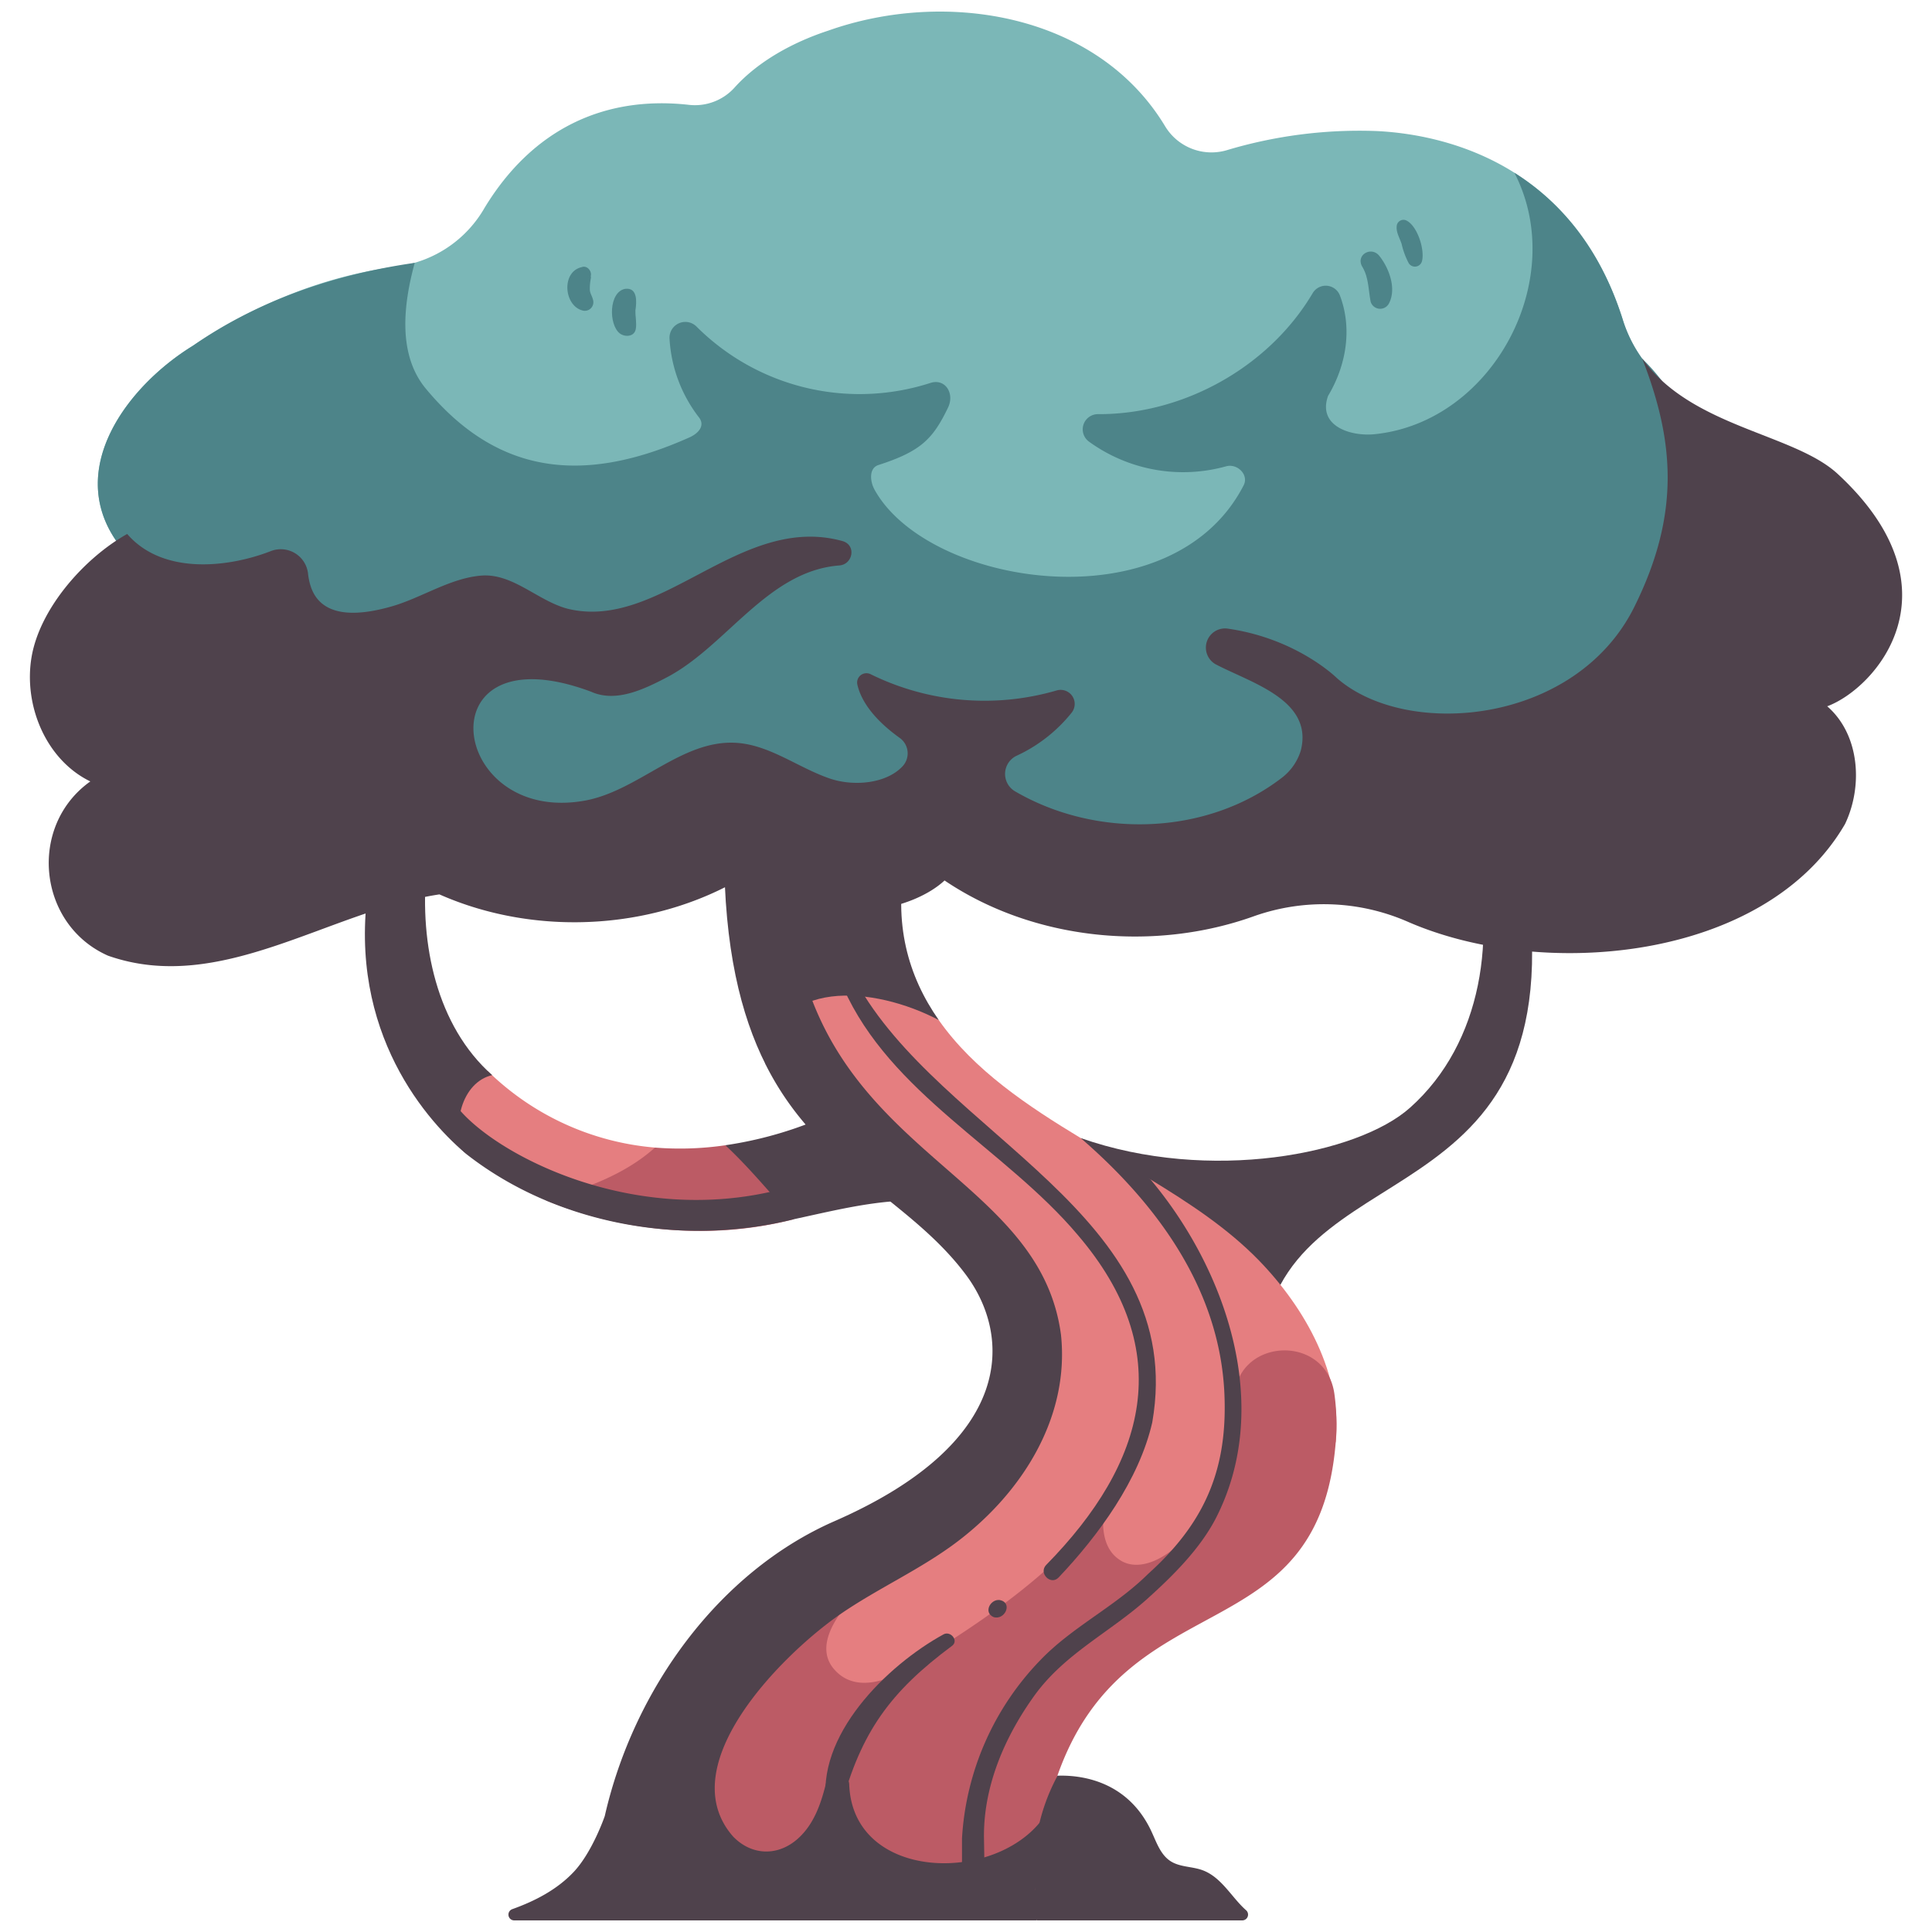 <svg id="flat" height="512" viewBox="0 0 500 500" width="512" xmlns="http://www.w3.org/2000/svg"><path d="m126.22 277.177a70.2 70.2 0 0 0 43.285 19.815c-5.872 23.013-32.13 9.69-52.508-6.411-1.057-7.369 2.916-13.404 9.223-13.404z" fill="#e57e80"/><path d="m187.721 296.392a81.271 81.271 0 0 1 -18.216.6c-7.851 7.07-18.206 10.657-28.21 13.672 20.317 8.2 42.858 10.364 64.157 4.874-2.069-8.649-7.865-15.098-17.731-19.146z" fill="#bc5b65"/><path d="m246.16 311.593-23.694-27.086a100.158 100.158 0 0 1 -34.745 11.88c6.375 5.945 11.856 12.734 17.731 19.147 13.636-2.941 27.179-6.546 40.708-3.941z" fill="#4f424c"/><path d="m127.378 278.244c-14.412-12.759-18.765-33.994-17.015-53.06l-14.452.928c-7.1 38.444 13.14 62.666 24.5 72.324-3.806-6.967-.891-18.395 6.967-20.192z" fill="#4f424c"/><path d="m327.207 344.646c8.785-48.992 85.734-27.62 66.119-127.093l-12.483.768c6.718 23.441 2.92 51.567-15.931 68.355-13.463 12.038-51.866 19.579-85.23 7.85z" fill="#4f424c"/><path d="m322.463 494.348c-3.664-3.232-6.236-8.376-11.049-10.265-2.731-1.073-5.945-.816-8.426-2.382-2.814-1.777-3.8-5.311-5.271-8.3-8.327-16.928-26.752-13.6-26.752-13.6s-8.011 20.107-2.68 37.2h53.206a1.505 1.505 0 0 0 .972-2.653z" fill="#4f424c"/><path d="m325.757 326.139c-8.171-8.37-18.049-14.813-27.992-20.882-4.951-1.556-11.306-5.747-18.083-10.731-13.533-8.2-27.6-17.494-36.735-30.533-11.279-10-45.541-14.24-40.743 6.632 13.627 27.047 38.463 38.631 53.18 58.339 11.678 15.639 9.878 51.23-37.311 71.886-22.276 34.554-6.633 45.428 30.892 42.635 37.946-15.655 71.315-37.536 96.72-70.249 1.77-17.38-7.756-34.565-19.928-47.097z" fill="#e57e80"/><path d="m345.685 373.236a56.8 56.8 0 0 0 -.346-12.506c-2.26-16.084-26.186-14.418-25.837 1.82.432 28.322-20.187 47.855-29.851 41.061-6.334-4.272-3.569-14.711-3.569-14.711-12.644 19.772-40.193 35.545-48.43 41.105 0 0-14.168 10.979-21.852 1.919s9.817-22.977 9.817-22.977l-8.677-4.2-15.6 7.732c-21.99 20.663-38.129 56.2-38.129 56.2 16.354 19.943 59.315 16.9 104.762 20.481a50.038 50.038 0 0 1 5.594-29.355c17.77-51.18 67.667-31.486 72.118-86.569z" fill="#bc5b65"/><path d="m187.4 220.041c0 25.246 4.271 42.6 10.781 55.522 2.109-22.918 28.189-20.313 44.771-11.574-7.956-11.364-11.831-25.047-8.559-41.73-15.159-3.459-33.056-5.694-46.993-2.218z" fill="#4f424c"/><path d="m424.984 92.806a33.119 33.119 0 0 1 -5.03-10.14c-13.164-41.676-48.275-48.029-63.765-48.753a119.482 119.482 0 0 0 -38.738 4.969 14.019 14.019 0 0 1 -15.892-6.158c-17.549-29.2-56.734-35.6-87.211-24.795-8.9 2.921-17.99 7.774-24.285 14.777a13.8 13.8 0 0 1 -12 4.4c-21.78-2.362-40.285 6.331-52.643 26.658a30.663 30.663 0 0 1 -22.467 15.174c-18.879 2.395-37.14 9.856-52.993 20.517-17.018 10.452-33.233 32.045-19.481 51.09 0 0-7.4 77.8 175.818 77.8s221.012-5.967 221.012-5.967 34.165-71.431-2.325-119.572z" fill="#7bb7b7"/><path d="m424.984 92.806a35.747 35.747 0 0 1 -5.03-10.14c-6.05-19.154-16.737-30.833-28.024-37.948 14.148 27.4-5.435 64.4-36.007 67.634-6.311.7-15.018-2.053-12.217-9.9 4.654-7.768 6.333-17.295 3.079-25.937a3.927 3.927 0 0 0 -7.055-.665c-11.282 19.09-33.368 31.432-55.522 31.329a3.934 3.934 0 0 0 -2.4 7.1 41.5 41.5 0 0 0 35.446 6.419c2.951-.862 6.011 2.175 4.6 4.908-18.6 36.161-81.54 26.274-95.5 1.164-1.252-2.253-1.48-5.63.974-6.42 11.114-3.575 14.136-6.83 18.023-14.862 1.767-3.651-.707-7.624-4.568-6.382a59.7 59.7 0 0 1 -60.534-14.6 4.094 4.094 0 0 0 -6.973 3.179 36.651 36.651 0 0 0 7.589 20.3c1.671 2.105 0 4.125-2.451 5.222-27.681 12.372-49.834 9.521-68.206-12.62-7.208-8.687-5.924-21.423-2.876-32.561-20.332 2.926-40.29 9.543-57.371 21.429-17.02 10.454-33.233 32.046-19.482 51.09l7.834 36.483s52.236 56.806 185.437 37.218l191.314 11.754s52.487-92.051 9.92-133.194z" fill="#4d8489"/><g fill="#4f424c"><path d="m270.855 469.2c-11.4 18.518-50.144 18.286-51.075-7.373-.119-3.278-5.074-4.2-5.893-.8-1.321 5.489-3.161 11.139-7.566 14.963-5.133 4.456-11.81 4.21-16.551-.651-16.241-18.4 12.776-47.242 27.627-57.542 9.826-6.777 20.849-11.617 30.385-18.841 16.583-12.563 29.074-31.982 26.8-53.507-5.256-39.562-54.394-45.778-67.24-95.495-10.759 2.9-10.579 13.8-9.166 25.611 13.627 27.048 37.084 34.637 51.8 54.345 11.678 15.639 13.208 43.1-33.982 63.755-30.029 13.145-52.052 43.624-59.481 76.324 0 0-3.209 9.405-8.134 14.565-4.284 4.489-9.853 7.4-15.772 9.522a1.5 1.5 0 0 0 .5 2.923h135.178c-1.108-9.655.757-20.362 2.57-27.799z"/><path d="m205.452 315.534a25.566 25.566 0 0 0 -3.245-7.764c-39.744 10.287-76.745-10.463-84.745-22.464-.123 2.931-.022 8.514 1.737 11.8.744.846 1.211 1.329 1.211 1.329v.015c23.432 18.5 56.24 24.267 85.043 17.084z"/><path d="m475.591 122.646c-11.36-10.508-37.821-12.026-50.591-29.852 8.146 20.949 10.108 39.834-2.049 64.292-15.189 30.554-58.946 34.221-76.99 18.381 0 0-10.29-10.228-28.255-12.782a4.957 4.957 0 0 0 -3.153 9.2c9.183 4.854 25.448 9.264 22.086 22.376a14.016 14.016 0 0 1 -4.989 7.095c-19.533 14.966-48 15.674-68.987 3.42a5.208 5.208 0 0 1 .426-9.185 39.326 39.326 0 0 0 14.265-11.167 3.64 3.64 0 0 0 -3.92-5.729 66.7 66.7 0 0 1 -48.083-4.194 2.416 2.416 0 0 0 -3.474 2.654c.763 3.378 3.336 8.338 10.965 13.816a4.905 4.905 0 0 1 .774 7.309c-4.162 4.512-12.642 5.364-19 3.157-8.153-2.827-15.43-8.64-24.042-9.191-13.974-.9-25.032 12.116-38.761 14.869-35.834 6.9-42.6-44.528 1.257-28.063 6.324 2.8 13.477-.589 19.531-3.767 15.417-8.094 26.068-27.525 44.609-28.944 3.517-.269 4.471-5.236.854-6.306-26.552-7.345-47.035 23.356-71.1 17.523-7.812-2.025-14.269-9.314-22.552-8.581-8.085.714-15.44 5.817-23.184 8-7.027 1.983-17.654 3.688-20.731-4.977a16.107 16.107 0 0 1 -.767-3.471 7.1 7.1 0 0 0 -9.586-5.927c-11.1 4.34-28.055 6.223-37.228-4.411-11.114 6.228-22.595 19.26-24.74 31.818s3.74 26.658 15.2 32.222c-16.223 11.55-13.629 37.053 4.587 45.1 29.2 10.257 57.114-11.578 85.759-15.864 25.636 11.335 57.449 9.269 81.013-5.91 20.6 16.628 42.4 9.209 49.713 2.306 22.906 15.478 54.089 18.617 80.2 9.207a54.222 54.222 0 0 1 39.507 1.4c34.873 15.342 92.7 10.346 113.343-25.22 4.737-9.964 3.722-23.233-4.614-30.461 12.716-4.742 34.973-30.298 2.707-60.143z"/><path d="m278.848 319.517c25.849 30.145 17.935 58.987-8.109 85.5-2.029 2.129 1.205 5.371 3.233 3.232 10.34-10.906 20.824-25.234 24.233-40.134 9.383-53.872-54.9-74.083-76.791-114.326-1.217-2.078-4.091-.258-3.158 1.846 12.165 27.406 41.869 41.73 60.592 63.882z"/><path d="m258.7 414.078c-2.446-.239-4.235 3.269-1.56 4.422 2.914.9 5.09-3.733 1.56-4.422z"/><path d="m254.664 476.237c-.353-13.668 5.336-26.816 13.251-37.714 7.9-10.745 19.486-16.159 29.155-24.88 6.521-5.881 13.4-12.71 17.521-20.583 14.944-28.969 2.9-64.292-16.826-87.8 0 0-11.852-7.245-18.082-10.732 20.326 17.574 36.651 40.153 37.248 67.82.482 19.079-5.818 32.383-19.864 45.038-8.551 8.469-19.607 13.633-27.937 22.37a72.278 72.278 0 0 0 -20.165 46.011v21.233h6.035z"/><path d="m217.63 467.658c5.17-19.378 12.743-29.831 28.816-41.759 1.7-1.363-.469-3.906-2.258-2.927-14.594 7.982-33.394 26.355-30.219 44.686.351 2.03 3.075 1.561 3.661 0z"/></g><path d="m161.776 74.752c-4.233.809-4.294 9.19-1.41 11.508 1.314 1.032 3.8.954 4.173-1.1.282-1.578-.133-3.208-.095-4.816.335-2.188.62-6.007-2.668-5.591z" fill="#4d8489"/><path d="m150.545 69.133c-5.339 1.214-4.627 10.021.271 11.238a2.216 2.216 0 0 0 2.684-2.681c-.258-1.172-.9-1.8-.859-3a14.927 14.927 0 0 1 .3-2.843q-.15-1.172-.056-.376c.36-1.28-.949-2.885-2.335-2.336z" fill="#4d8489"/><path d="m352.517 68.964c1.723 2.78 1.6 6.117 2.225 9.19a2.572 2.572 0 0 0 4.663.479c2.121-3.867.084-9.259-2.441-12.414-2.057-2.572-6.119-.277-4.447 2.745z" fill="#4d8489"/><path d="m361.518 58.185c-.366 1.741.685 3.292 1.215 4.928a20.405 20.405 0 0 0 1.843 5 1.888 1.888 0 0 0 3.406-.445c.855-2.983-1.235-9.59-4.287-10.717a1.782 1.782 0 0 0 -2.177 1.236z" fill="#4d8489"/></svg>